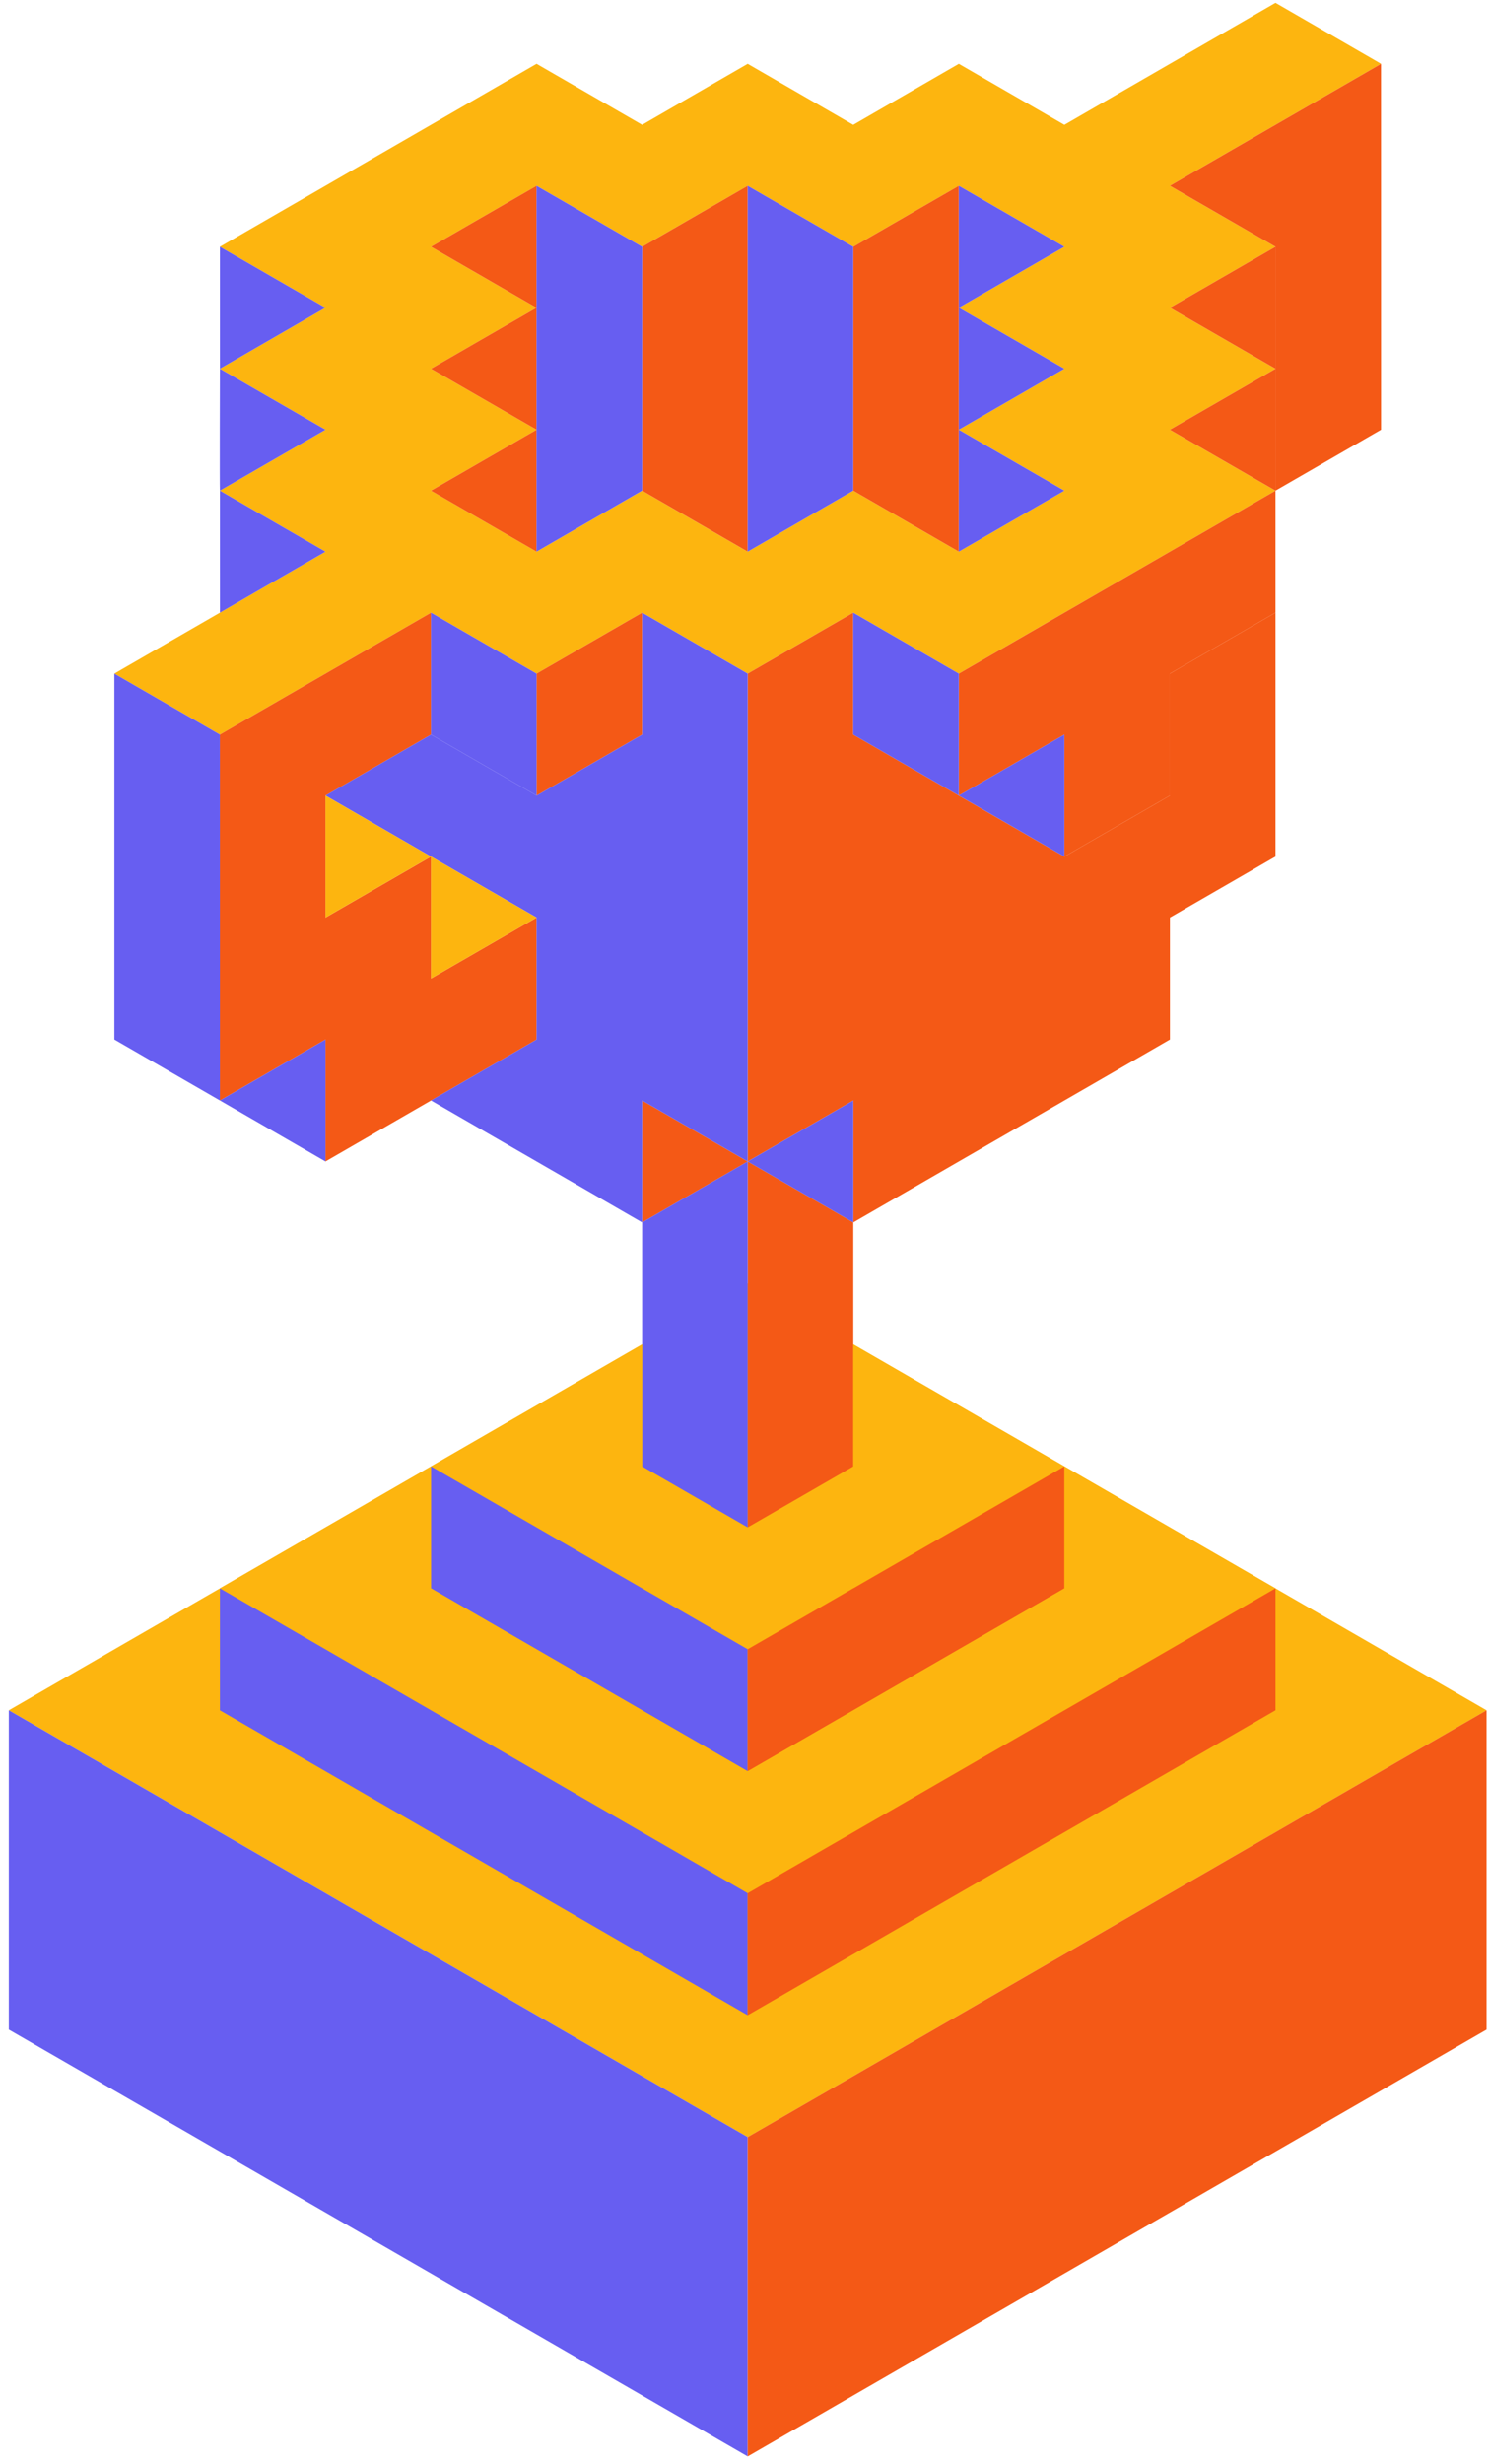 <svg width="144" height="238" viewBox="0 0 144 238" fill="none" xmlns="http://www.w3.org/2000/svg">
<path d="M143.67 165.203L72.259 206.432L0.851 165.203L72.262 123.967L143.67 165.203Z" fill="#FDB50F"/>
<path d="M113.064 17.946L133.468 6.164L123.268 0.274L102.864 12.057L92.664 6.164L82.46 12.057L72.26 6.164L62.06 12.057L51.856 6.164L21.252 23.835L31.456 29.724L21.252 35.617L31.456 41.507L21.252 47.396L31.456 53.289L11.052 65.067L21.252 70.957L41.656 59.178L51.856 65.067L62.06 59.178L72.26 65.067L82.46 59.178L92.664 65.067L123.268 47.396L113.064 41.507L123.268 35.617L113.064 29.724L123.268 23.835L113.064 17.946ZM102.864 35.617L92.664 41.507L102.864 47.396L92.664 53.289L82.46 47.396L72.26 53.289L62.06 47.396L51.856 53.289L41.656 47.396L51.856 41.507L41.656 35.617L51.856 29.728L41.656 23.835L51.856 17.946L62.06 23.835L72.26 17.946L82.46 23.835L92.664 17.946L102.864 23.835L92.664 29.724L102.864 35.617Z" fill="#FDB50F"/>
<path d="M11.052 65.067V100.41L21.256 106.3L21.252 70.957L11.052 65.067Z" fill="#675EF1"/>
<path d="M41.656 59.178V70.956L31.456 76.849V88.628L41.656 82.739V94.517L51.86 88.628V100.41L31.456 112.189V100.41L21.256 106.299L21.252 70.956L41.656 59.178Z" fill="#F45916"/>
<path d="M92.664 65.067V76.846L102.864 70.956V82.739L113.067 76.849V65.067L123.268 59.178V47.395L92.664 65.067Z" fill="#F45916"/>
<path d="M72.261 65.067L82.461 59.178V70.956L102.865 82.739L113.068 76.849V65.067L123.269 59.178V82.739L113.068 88.628V100.41L82.465 118.078V106.299L72.261 112.189V65.067Z" fill="#F45916"/>
<path d="M62.06 106.3V118.079L72.26 112.19L62.06 106.3Z" fill="#F45916"/>
<path d="M51.855 65.067L51.859 76.849L62.063 70.956L62.059 59.178L51.855 65.067Z" fill="#F45916"/>
<path d="M113.064 41.507L123.268 35.617V47.396L113.064 41.507Z" fill="#F45916"/>
<path d="M113.064 29.724L123.268 23.834V35.617L113.064 29.724Z" fill="#F45916"/>
<path d="M133.468 6.164L113.064 17.946L123.268 23.836V47.396L133.472 41.507L133.468 6.164Z" fill="#F45916"/>
<path d="M62.06 23.835V47.395L72.26 53.288V17.945L62.06 23.835Z" fill="#F45916"/>
<path d="M92.663 17.945L82.459 23.835V47.395L92.663 53.288V17.945Z" fill="#F45916"/>
<path d="M51.855 17.945V29.727L41.655 23.835L51.855 17.945Z" fill="#F45916"/>
<path d="M51.855 41.507V29.728L41.655 35.617L51.855 41.507Z" fill="#F45916"/>
<path d="M51.855 53.289V41.507L41.655 47.397L51.855 53.289Z" fill="#F45916"/>
<path d="M72.261 112.188V159.31L82.465 153.421V118.078L72.261 112.188Z" fill="#F45916"/>
<path d="M41.655 59.178V70.956L51.859 76.849L51.855 65.067L41.655 59.178Z" fill="#675EF1"/>
<path d="M41.655 82.739L31.455 76.849L41.655 70.956L51.859 76.849L62.063 70.956L62.059 59.178L72.259 65.067V112.189L62.059 106.299V118.078L41.655 106.299L51.859 100.41V88.628L41.655 82.739Z" fill="#675EF1"/>
<path d="M21.257 106.299L31.457 100.41V112.189L21.257 106.299Z" fill="#675EF1"/>
<path d="M82.465 118.079V106.3L72.261 112.19L82.465 118.079Z" fill="#675EF1"/>
<path d="M62.06 118.078L72.26 112.188V159.31L62.06 153.421V118.078Z" fill="#675EF1"/>
<path d="M92.663 65.067L82.459 59.178V70.956L92.663 76.846V65.067Z" fill="#675EF1"/>
<path d="M102.864 70.956L92.664 76.845L102.864 82.738V70.956Z" fill="#675EF1"/>
<path d="M21.252 23.834V35.617L31.456 29.724L21.252 23.834Z" fill="#675EF1"/>
<path d="M21.252 47.396C21.22 46.913 21.252 35.617 21.252 35.617L31.456 41.507L21.252 47.396Z" fill="#675EF1"/>
<path d="M21.256 59.178L21.252 47.395L31.456 53.288L21.256 59.178Z" fill="#675EF1"/>
<path d="M51.855 17.945V53.288L62.059 47.395V23.835L51.855 17.945Z" fill="#675EF1"/>
<path d="M72.261 17.945V53.288L82.461 47.395V23.835L72.261 17.945Z" fill="#675EF1"/>
<path d="M92.664 17.945V29.724L102.864 23.835L92.664 17.945Z" fill="#675EF1"/>
<path d="M92.664 41.507V29.725L102.864 35.617L92.664 41.507Z" fill="#675EF1"/>
<path d="M92.664 53.289V41.507L102.864 47.397L92.664 53.289Z" fill="#675EF1"/>
<path d="M31.455 88.627L41.655 82.738L31.455 76.849V88.627Z" fill="#FDB50F"/>
<path d="M41.655 94.517V82.738L51.859 88.628L41.655 94.517Z" fill="#FDB50F"/>
<path d="M82.463 141.643L72.259 147.532L62.059 141.643V129.86L41.655 141.643L72.259 159.31L102.863 141.643L82.463 129.86V141.643Z" fill="#FDB50F"/>
<path d="M41.655 141.643V153.422L72.259 171.093V159.311L41.655 141.643Z" fill="#675EF1"/>
<path d="M102.865 153.425V141.643L72.261 159.311V171.093L102.865 153.425Z" fill="#F45916"/>
<path d="M102.864 141.643V153.425L72.26 171.093L41.656 153.422V141.643L21.252 153.422L72.26 182.875L123.268 153.422L102.864 141.643Z" fill="#FDB50F"/>
<path d="M21.252 153.421V165.203L72.26 194.653V182.875L21.252 153.421Z" fill="#675EF1"/>
<path d="M123.269 165.199V153.421L72.261 182.875V194.653L123.269 165.199Z" fill="#F45916"/>
<rect width="82.455" height="30.844" transform="matrix(0.866 0.5 -2.20305e-08 1 0.851 165.199)" fill="#675EF1"/>
<rect width="82.457" height="30.846" transform="matrix(0.866 -0.5 2.20305e-08 1 72.261 206.427)" fill="#F45916"/>
</svg>
